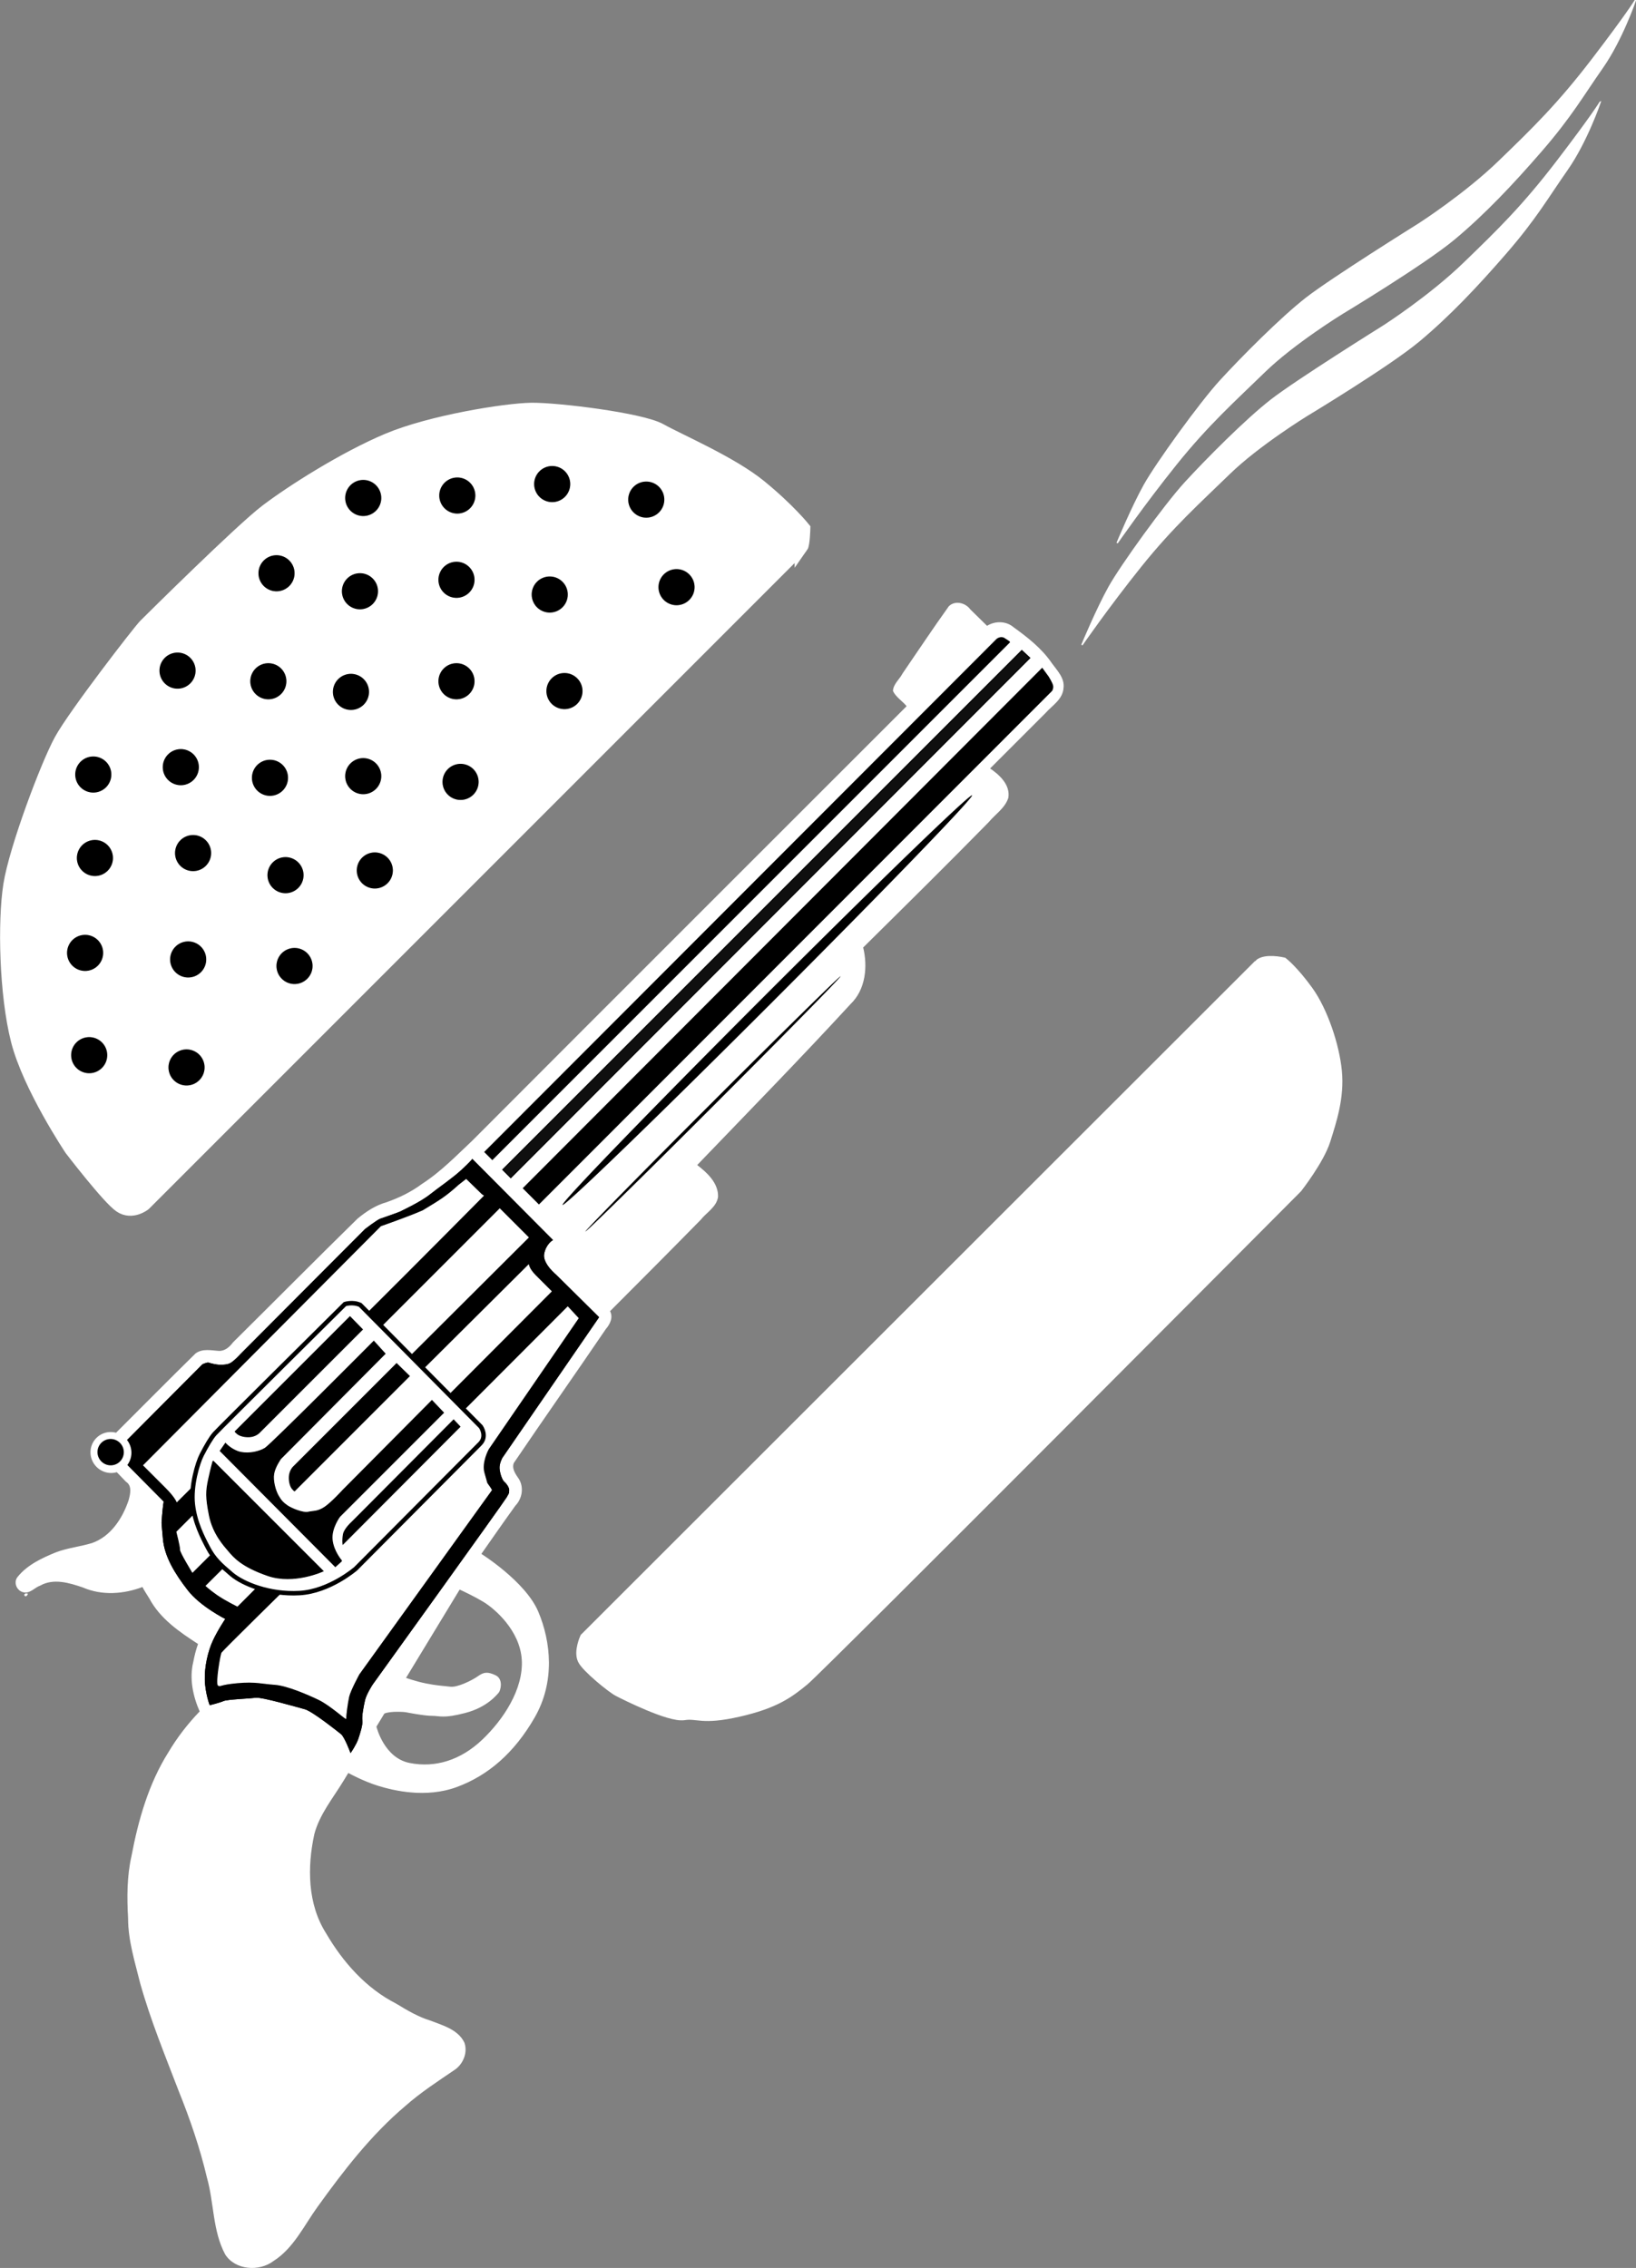 <?xml version="1.0" encoding="UTF-8" standalone="no"?>
<!-- Created with Inkscape (http://www.inkscape.org/) -->

<svg
   xmlns:dc="http://purl.org/dc/elements/1.1/"
   xmlns:cc="http://creativecommons.org/ns#"
   xmlns:rdf="http://www.w3.org/1999/02/22-rdf-syntax-ns#"
   xmlns:svg="http://www.w3.org/2000/svg"
   xmlns="http://www.w3.org/2000/svg"
   xmlns:sodipodi="http://sodipodi.sourceforge.net/DTD/sodipodi-0.dtd"
   xmlns:inkscape="http://www.inkscape.org/namespaces/inkscape"
   version="1.1"
   id="svg2"
   width="8573.025"
   height="11881.936"
   viewBox="0 0 8573.025 11881.936"
   sodipodi:docname="gun-left.svg"
   inkscape:version="0.92.3 (2405546, 2018-03-11)">
  <rect x="0" y="0" width="8573.025" height="11881.936" fill="#808080" stroke="none"/>
  <defs
     id="defs6" />
  <sodipodi:namedview
     pagecolor="#ffffff"
     bordercolor="#666666"
     borderopacity="1"
     objecttolerance="10"
     gridtolerance="10"
     guidetolerance="10"
     inkscape:pageopacity="0"
     inkscape:pageshadow="2"
     inkscape:window-width="1920"
     inkscape:window-height="1057"
     id="namedview4"
     showgrid="false"
     inkscape:zoom="0.01"
     inkscape:cx="-49453.949"
     inkscape:cy="23276.068"
     inkscape:window-x="1912"
     inkscape:window-y="-8"
     inkscape:window-maximized="1"
     inkscape:current-layer="svg2"
     fit-margin-top="0"
     fit-margin-left="0"
     fit-margin-right="0"
     fit-margin-bottom="0" />
  <g
     id="g1023"
     transform="translate(59855.86,10295.882)">
    <path
       style="fill:#ffffff;fill-opacity:1;stroke:#ffffff;stroke-width:4.682px;stroke-linecap:butt;stroke-linejoin:miter;stroke-opacity:1"
       d="m -59344.39,-2754.595 c 23.835,-24.299 61.808,-20.567 90.369,-25.485 141.687,-140.835 281.79,-283.49 424.464,-423.197 35.488,-26.203 80.292,-15.384 120.56,-12.738 32.544,1.103 57.877,-21.138 75.872,-45.479 217.661,-215.791 433.686,-433.42 652.364,-648.069 45.004,-36.977 94.196,-69.594 150.845,-85.378 65.984,-23.259 129.242,-53.628 185.504,-95.57 98.563,-63.264 180.464,-147.957 265.259,-227.84 758.226,-760.1 1518.235,-1518.422 2277.413,-2277.573 -22.078,-28.049 -56.793,-48.159 -72.433,-80.321 1.985,-35.202 34.876,-60.147 50.136,-90.331 80.537,-117.296 159.196,-236.147 242.106,-351.624 31.974,-30.933 84.602,-17.158 109.046,16.626 29.695,29.159 59.388,58.32 89.082,87.479 41.991,-27.112 99.614,-26.837 138.165,6.467 73.674,53.142 147.999,111.284 199.881,187.709 27.35,37.974 67.338,77.183 60.662,128.081 -3.561,59.03 -59,90.489 -94.249,130.567 l -291.777,291.777 c 50.094,33.74 107.999,85.741 96.791,153.218 -17.251,53.153 -67.677,84.54 -102.139,126.143 -217.239,221.472 -438.157,439.301 -658.719,657.453 24.84,100.553 13.099,220.409 -64.989,295.299 -263.588,286.387 -535.901,564.804 -805.678,845.449 52.353,40.113 111.931,93.727 110.455,165.174 -6.413,52.274 -59.185,80.736 -89.272,118.796 -158.049,161.363 -317.708,321.139 -477.262,481.014 18.45,32.394 0.371,68.023 -21.539,93.252 -159.367,234.669 -323.211,466.896 -482.145,701.67 -12.419,32.785 11.002,62.119 27.955,87.68 25.338,43.729 15.106,99.841 -19.386,135.409 -60.759,84.258 -120.125,169.521 -179.647,254.659 0,0 232.593,145.14 299.277,302.756 66.684,157.616 87.898,366.758 -18.19,551.653 -106.088,184.896 -242.485,303.109 -406.163,363.73 -163.678,60.621 -333.419,18.183 -412.228,-6.065 -74.507,-22.925 -149.376,-63.568 -157.583,-68.073 l -25.885,42.619 c -55.308,91.053 -126.119,176.176 -153.485,280.331 -37.724,172.997 -36.054,367.513 61.854,521.403 88.226,151.128 209.631,288.477 367.136,368.703 57.788,34.953 116.367,70.182 181.704,89.943 63.651,24.736 142.397,46.13 175.179,112.492 19.463,51.211 -6.251,113.3 -51.662,142.387 -87.831,59.787 -177.292,117.864 -257.096,188.512 -179.079,151.349 -323.138,338.42 -459.485,527.772 -71.345,98.676 -125.503,217.009 -230.617,283.835 -73.857,56.354 -198.793,47.748 -250.358,-34.453 -65.471,-123.079 -57.453,-268.565 -94.902,-401.029 -36.692,-155.157 -88.459,-306.128 -148.026,-453.879 -71.49,-186.573 -147.853,-371.963 -201.879,-564.572 -27.43,-111.631 -63.258,-222.941 -63.229,-339.067 -5.961,-108.896 -6.501,-218.919 17.705,-325.888 35.766,-189.118 89.902,-378.9 192.787,-542.663 46.427,-78.028 101.963,-149.99 164.948,-215.181 -35.546,-81.271 -55.471,-172.626 -33.673,-260.414 6.231,-32.349 14.119,-63.642 25.253,-94.585 -97.925,-63.165 -199.56,-132.613 -255.667,-237.885 -12.719,-20.908 -26.444,-40.604 -37.229,-62.474 -99.733,38.185 -213.243,46.343 -312.558,3.189 -71.273,-24.434 -154.789,-49.643 -225.456,-9.758 -27.889,9.519 -51.288,40.409 -82.778,35.573 -36.203,-4.802 -56.318,-50.315 -31.976,-78.628 50.36,-61.896 126.208,-97.31 199.052,-127.015 61.151,-23.212 126.703,-29.515 188.886,-48.524 98.496,-34.259 160.774,-129.626 192.805,-224.248 9.077,-32.603 20.796,-78.338 -13.727,-100.756 -17.977,-18.493 -35.823,-37.11 -53.684,-55.714 -41.872,9.116 -97.072,-1.035 -112.142,-46.857 -23.008,-37.957 -17.235,-87.101 15.395,-117.49 z m -379.729,810.409 c 2.017,-1.603 5.741,-2.255 11.769,-0.465 -8.506,18.626 -17.817,5.28 -11.769,0.465 z m 2276.078,-26.769 -286.909,472.341 c 0.489,-0.673 3.789,-5.264 3.789,-5.264 0,0 53.582,19.288 107.165,30.005 53.583,10.716 90.021,12.855 128.6,17.141 38.579,4.288 115.729,-34.289 145.735,-55.721 30.006,-21.433 49.3,-23.578 90.021,-4.287 40.723,19.289 23.583,79.3 15.01,87.873 -8.574,8.574 -57.87,75.017 -173.607,105.023 -115.738,30.005 -130.748,15.002 -173.614,15.003 -42.866,0 -139.308,-19.29 -139.308,-19.29 0,0 -76.522,-7.644 -112.078,7.785 l -42.575,70.098 c 1.518,6.225 41.733,166.118 175.488,192.871 136.397,27.28 269.769,-15.154 381.92,-121.241 112.148,-106.09 218.233,-266.736 209.14,-421.32 -9.093,-154.585 -142.453,-269.767 -203.075,-306.139 -47.939,-28.764 -103.779,-54.896 -125.702,-64.878 z"
       id="path1232-7"
       inkscape:connector-curvature="0" />
    <path
       inkscape:connector-curvature="0"
       id="path1234-4"
       d="m -58794.213,-3145.925 c 0,0 24.649,-11.79 32.151,-8.576 7.502,3.216 40.718,10.721 51.434,10.723 10.717,0 36.444,2.145 57.877,-6.428 21.433,-8.573 60.015,-51.442 60.015,-51.442 l 651.555,-653.701 c 0,0 63.23,-48.224 79.306,-53.582 16.075,-5.358 98.59,-34.298 103.949,-37.512 5.359,-3.214 103.946,-48.225 155.385,-88.947 51.439,-40.723 115.74,-83.582 163.965,-127.52 48.223,-43.937 57.869,-57.869 57.869,-57.869 l 419.012,421.158 c 0,0 -35.363,20.355 -45.007,72.866 -9.646,52.511 66.443,113.598 66.443,113.598 l 220.755,218.62 -505.819,735.148 c 0,0 -17.145,30 -15.003,57.862 2.145,27.863 15.007,62.157 25.724,70.732 10.717,8.572 26.788,31.079 24.645,43.939 -2.144,12.86 5.355,3.215 -12.862,34.293 -18.219,31.076 -701.922,980.552 -701.922,980.552 0,0 -33.225,50.365 -40.727,83.586 -7.502,33.221 -17.151,83.592 -13.935,106.097 3.214,22.504 -11.779,67.513 -21.424,96.448 -9.645,28.934 -37.512,69.651 -37.512,69.651 0,0 -30.012,-81.439 -49.301,-96.442 -19.29,-15.003 -150.027,-120.023 -190.751,-130.74 -40.721,-10.716 -222.899,-64.302 -257.192,-60.016 -34.292,4.287 -150.031,8.574 -169.321,17.147 -19.288,8.574 -70.73,21.432 -70.73,21.432 0,0 -22.506,-61.083 -24.651,-129.668 -2.143,-68.586 16.081,-148.952 41.801,-204.679 25.718,-55.726 66.443,-115.744 66.443,-115.744 0,0 -131.816,-65.372 -198.257,-151.103 -66.442,-85.732 -122.167,-175.75 -129.667,-268.982 -7.504,-93.233 -8.574,-66.443 -4.287,-120.025 4.284,-53.582 8.574,-75.012 8.574,-75.012 l -255.054,-257.2 z"
       style="fill:none;stroke:#000000;stroke-width:4.682;stroke-linecap:butt;stroke-linejoin:miter;stroke-miterlimit:4;stroke-dasharray:none;stroke-opacity:1" />
    <path
       inkscape:connector-curvature="0"
       id="path1236-2"
       d="m -58794.213,-3145.925 c 0,0 24.649,-11.79 32.151,-8.576 7.502,3.216 40.718,10.721 51.434,10.723 10.717,0 36.444,2.145 57.877,-6.428 21.433,-8.573 60.015,-51.442 60.015,-51.442 l 651.555,-653.701 c 0,0 63.23,-48.224 79.306,-53.582 16.075,-5.358 98.59,-34.298 103.949,-37.512 5.359,-3.214 103.946,-48.225 155.385,-88.947 51.439,-40.723 115.74,-83.582 163.965,-127.52 48.223,-43.937 57.869,-57.869 57.869,-57.869 l 419.012,421.158 c 0,0 -35.363,20.355 -45.007,72.866 -9.646,52.511 66.443,113.598 66.443,113.598 l 220.755,218.62 -505.819,735.148 c 0,0 -17.145,30 -15.003,57.862 2.145,27.863 15.007,62.157 25.724,70.732 10.717,8.572 26.788,31.079 24.645,43.939 -2.144,12.86 5.355,3.215 -12.862,34.293 -18.219,31.076 -701.922,980.552 -701.922,980.552 0,0 -33.225,50.365 -40.727,83.586 -7.502,33.221 -17.151,83.592 -13.935,106.097 3.214,22.504 -11.779,67.513 -21.424,96.448 -9.645,28.934 -37.512,69.651 -37.512,69.651 0,0 -30.012,-81.439 -49.301,-96.442 -19.29,-15.003 -150.027,-120.023 -190.751,-130.74 -40.721,-10.716 -222.899,-64.302 -257.192,-60.016 -34.292,4.287 -150.031,8.574 -169.321,17.147 -19.288,8.574 -70.73,21.432 -70.73,21.432 0,0 -22.506,-61.083 -24.651,-129.668 -2.143,-68.586 16.081,-148.952 41.801,-204.679 25.718,-55.726 66.443,-115.744 66.443,-115.744 0,0 -131.816,-65.372 -198.257,-151.103 -66.442,-85.732 -122.167,-175.75 -129.667,-268.982 -7.504,-93.233 -8.574,-66.443 -4.287,-120.025 4.284,-53.582 8.574,-75.012 8.574,-75.012 l -255.054,-257.2 z"
       style="fill:#000000;fill-opacity:1;stroke:#000000;stroke-width:4.682;stroke-linecap:butt;stroke-linejoin:miter;stroke-miterlimit:4;stroke-dasharray:none;stroke-opacity:1" />
    <path
       style="fill:#ffffff;fill-opacity:1;stroke:#ffffff;stroke-width:4.682px;stroke-linecap:butt;stroke-linejoin:miter;stroke-opacity:1"
       d="m -56880.744,-3448.574 54.653,58.941 -470.451,684.782 c 0,0 -39.653,69.657 -22.505,127.526 17.146,57.868 10.716,47.152 22.504,63.227 11.788,16.076 16.075,24.647 16.075,24.647 l -694.426,964.482 c 0,0 -46.082,84.659 -53.583,117.88 -7.502,33.222 -17.146,107.165 -15.003,113.596 2.144,6.429 -83.588,-70.729 -141.458,-98.592 -57.868,-27.863 -167.176,-75.016 -231.475,-79.301 -64.298,-4.287 -100.735,-17.148 -195.039,-8.574 -94.305,8.574 -85.733,19.288 -99.662,13.931 -13.933,-5.357 11.787,-159.675 18.216,-170.391 6.432,-10.717 360.073,-357.929 360.073,-357.929 z"
       id="path1238-4"
       inkscape:connector-curvature="0" />
    <path
       style="fill:#ffffff;fill-opacity:1;stroke:#000000;stroke-width:4.682px;stroke-linecap:butt;stroke-linejoin:miter;stroke-opacity:1"
       d="m -57236.987,-3968.964 156.1,156.1 -1767.115,1761.053 c 0,0 -68.2,-110.635 -66.684,-124.273 1.516,-13.641 -19.703,-95.479 -19.703,-95.479 z"
       id="path1240-6"
       inkscape:connector-curvature="0" />
    <path
       style="fill:#ffffff;fill-opacity:1;stroke:#000000;stroke-width:4.682px;stroke-linecap:butt;stroke-linejoin:miter;stroke-opacity:1"
       d="m -56960.642,-3530.376 -1650.334,1654.621 c 0,0 -66.441,-32.15 -109.309,-62.155 -42.866,-30.008 -62.155,-49.297 -62.155,-49.297 l 1699.631,-1691.057 c 0,0 -2.143,23.576 36.436,62.155 38.58,38.579 85.731,85.732 85.731,85.732 z"
       id="path1242-1"
       inkscape:connector-curvature="0" />
    <path
       sodipodi:nodetypes="ccccsccccsccc"
       inkscape:connector-curvature="0"
       id="path1242-2-3"
       d="m -57861.273,-3873.649 v -0.01 0.01 c 0,0 151.659,-52.906 220.236,-83.768 95.094,-57.376 120.739,-73.249 187.272,-133.129 l 40.88,-32.041 83.695,81.487 13.384,8.963 c -545.827,551.205 -1135.858,1134.703 -1614.902,1611.872 0,0 -5.257,-24.739 -59.25,-78.732 l -119.984,-119.985 v 0 z"
       style="fill:#ffffff;fill-opacity:1;stroke:#000000;stroke-width:4.821px;stroke-linecap:butt;stroke-linejoin:miter;stroke-opacity:1" />
    <path
       style="fill:#ffffff;fill-opacity:1;stroke:#000000;stroke-width:23.411;stroke-linecap:butt;stroke-linejoin:miter;stroke-miterlimit:4;stroke-dasharray:none;stroke-opacity:1"
       d="m -57968.024,-3459.138 631.979,638.041 c 0,0 34.858,50.012 -4.547,89.417 -39.404,39.404 -651.683,654.711 -651.683,654.711 0,0 -136.396,118.211 -294.012,127.306 -157.616,9.091 -297.045,-48.498 -356.15,-98.51 -59.107,-50.014 -92.449,-80.324 -122.759,-137.914 -30.31,-57.59 -69.715,-133.369 -80.324,-228.846 -10.608,-95.479 24.249,-215.206 46.981,-259.157 22.734,-43.95 46.983,-86.386 66.685,-109.118 19.702,-22.733 683.507,-680.476 683.507,-680.476 0,0 40.918,-13.639 80.323,4.547 z"
       id="path1244-2"
       inkscape:connector-curvature="0" />
    <path
       inkscape:connector-curvature="0"
       id="ellipse1246-3"
       d="m -59349.825,-2610.654 a 107.841,106.646 45 0 0 151.665,0.845 107.841,106.646 45 0 0 -0.845,-151.665 107.841,106.646 45 0 0 -151.665,-0.845 107.841,106.646 45 0 0 0.845,151.665 z"
       style="fill:#ffffff;fill-opacity:1;stroke:none;stroke-width:22.177;stroke-miterlimit:4;stroke-dasharray:none;stroke-opacity:1" />
    <path
       style="fill:#000000;fill-opacity:1;stroke:#000000;stroke-width:4.682px;stroke-linecap:butt;stroke-linejoin:miter;stroke-opacity:1"
       d="m -58739.369,-2641.443 576.546,576.545 c 0,0 -152.173,70.729 -289.345,23.576 -137.17,-47.153 -177.894,-96.448 -203.612,-126.454 -25.721,-30.006 -83.589,-92.162 -102.879,-188.609 -19.29,-96.449 -17.145,-128.599 -4.286,-188.611 12.859,-60.012 23.577,-96.448 23.577,-96.448 z"
       id="path1248-7"
       inkscape:connector-curvature="0" />
    <path
       style="fill:#000000;fill-opacity:1;stroke:#000000;stroke-width:4.682px;stroke-linecap:butt;stroke-linejoin:miter;stroke-opacity:1"
       d="m -57837.957,-3203.775 -547.108,550.141 c 0,0 -30.311,42.434 -36.373,78.807 -6.062,36.373 7.577,86.386 22.73,113.665 15.158,27.28 25.766,37.888 46.983,53.044 21.218,15.155 83.354,40.92 110.635,34.857 27.279,-6.062 50.012,-1.515 86.384,-25.764 36.375,-24.249 95.481,-89.417 95.481,-89.417 l 466.784,-469.817 60.621,63.653 -544.077,544.078 c 0,0 -45.464,60.622 -39.404,121.243 6.063,60.621 48.498,109.119 48.498,109.119 v 3.031 l -31.826,28.795 -603.184,-606.214 27.279,-39.404 c 0,0 34.858,37.888 80.324,46.981 45.467,9.094 96.994,-3.032 127.306,-21.217 30.31,-18.186 569.841,-560.748 569.841,-560.748 z"
       id="path1250-1"
       inkscape:connector-curvature="0" />
    <path
       style="fill:#000000;fill-opacity:1;stroke:#000000;stroke-width:4.682px;stroke-linecap:butt;stroke-linejoin:miter;stroke-opacity:1"
       d="m -58021.862,-3397.467 65.17,66.683 -541.805,541.805 c 0,0 -18.944,18.944 -50.77,20.459 -31.828,1.515 -53.802,-8.335 -62.895,-15.913 -9.094,-7.577 -11.367,-11.367 -11.367,-11.367 z"
       id="path1252-6"
       inkscape:connector-curvature="0" />
    <path
       inkscape:connector-curvature="0"
       id="path1254-8"
       d="m -57710.931,-3086.537 -66.683,-65.168 -541.803,541.803 c 0,0 -18.946,18.946 -20.462,50.77 -1.516,31.827 8.336,53.803 15.914,62.896 7.576,9.092 11.367,11.367 11.367,11.367 z"
       style="fill:#000000;fill-opacity:1;stroke:#000000;stroke-width:4.682px;stroke-linecap:butt;stroke-linejoin:miter;stroke-opacity:1" />
    <path
       style="fill:#000000;fill-opacity:1;stroke:#000000;stroke-width:4.682px;stroke-linecap:butt;stroke-linejoin:miter;stroke-opacity:1"
       d="m -57445.528,-2821.366 -612.982,615.124 c 0,0 -3.215,-22.505 2.144,-51.439 5.357,-28.935 45.009,-64.298 45.009,-64.298 l 532.607,-534.751 z"
       id="path1256-9"
       inkscape:connector-curvature="0" />
    <path
       inkscape:connector-curvature="0"
       id="ellipse1258-3"
       d="m -59324.703,-2639.215 a 69.136,68.843 45 0 0 97.566,0.208 69.136,68.843 45 0 0 -0.207,-97.567 69.136,68.843 45 0 0 -97.566,-0.207 69.136,68.843 45 0 0 0.207,97.566 z"
       style="fill:#000000;fill-opacity:1;stroke:none;stroke-width:47.115;stroke-miterlimit:4;stroke-dasharray:none;stroke-opacity:1" />
    <path
       inkscape:connector-curvature="0"
       id="ellipse1260-5"
       d="m -56787.986,-3843.992 a 8.573,945.381 45 0 0 674.55,-662.423 8.573,945.381 45 0 0 662.422,-674.548 8.573,945.381 45 0 0 -674.547,662.423 8.573,945.381 45 0 0 -662.425,674.548 z"
       style="fill:#000000;fill-opacity:1;stroke:none;stroke-width:21.238;stroke-miterlimit:4;stroke-dasharray:none;stroke-opacity:1" />
    <path
       inkscape:connector-curvature="0"
       id="ellipse1262-0"
       d="m -56907.88,-3983.161 a 25.72,1517.451 45 0 0 1091.187,-1054.813 25.72,1517.451 45 0 0 1054.812,-1091.186 25.72,1517.451 45 0 0 -1091.185,1054.813 25.72,1517.451 45 0 0 -1054.814,1091.186 z"
       style="fill:#000000;fill-opacity:1;stroke:none;stroke-width:23.411;stroke-miterlimit:4;stroke-dasharray:none;stroke-opacity:1" />
    <path
       style="fill:#000000;fill-opacity:1;stroke:#000000;stroke-width:4.682px;stroke-linecap:butt;stroke-linejoin:miter;stroke-opacity:1"
       d="m -57031.714,-3988.828 2687.046,-2688.562 c 0,0 7.577,-10.609 5.306,-25.007 -2.274,-14.397 -22.735,-46.982 -22.735,-46.982 l -32.584,-44.708 -2718.871,2723.419 z"
       id="path1264-1"
       inkscape:connector-curvature="0" />
    <path
       style="fill:#ffffff;fill-opacity:1;stroke:#ffffff;stroke-width:70.234;stroke-linecap:butt;stroke-linejoin:miter;stroke-miterlimit:4;stroke-dasharray:none;stroke-opacity:1"
       d="m -55656.57,-7430.91 -3443.035,3443.035 c 0,0 -63.982,51.985 -125.964,9.997 -61.983,-41.989 -257.928,-297.917 -257.928,-297.917 0,0 -217.94,-325.909 -279.921,-567.841 -61.983,-241.932 -69.982,-625.825 -39.989,-815.77 29.989,-189.948 193.944,-625.826 265.924,-757.789 71.98,-131.963 411.886,-571.839 441.876,-601.832 29.993,-29.992 501.861,-497.859 635.822,-599.831 133.962,-101.971 407.887,-275.922 635.823,-371.895 227.936,-95.973 617.826,-157.956 751.788,-159.955 133.963,-2 575.838,51.985 675.81,107.969 99.972,55.985 371.895,171.951 521.855,293.918 149.958,121.966 229.934,221.938 229.934,221.938 0,0 -1.999,81.977 -11.994,95.973 z"
       id="path1266-5"
       inkscape:connector-curvature="0" />
    <path
       inkscape:connector-curvature="0"
       id="circle1268-8"
       d="m -57528.073,-7631.18 a 96.994,96.994 0 0 0 137.17,0 96.994,96.994 0 0 0 0,-137.17 96.994,96.994 0 0 0 -137.17,-1e-4 96.994,96.994 0 0 0 0,137.17 z"
       style="fill:#000000;fill-opacity:1;stroke:#ffffff;stroke-width:4.682;stroke-miterlimit:4;stroke-dasharray:none;stroke-opacity:1" />
    <path
       inkscape:connector-curvature="0"
       id="circle1270-5"
       d="m -58038.176,-7129.649 a 96.994,96.994 0 0 0 137.172,-2e-4 96.994,96.994 0 0 0 0,-137.17 96.994,96.994 0 0 0 -137.172,10e-5 96.994,96.994 0 0 0 0,137.171 z"
       style="fill:#000000;fill-opacity:1;stroke:#ffffff;stroke-width:4.682;stroke-miterlimit:4;stroke-dasharray:none;stroke-opacity:1" />
    <path
       inkscape:connector-curvature="0"
       id="circle1272-4"
       d="m -58976.938,-6208.033 a 96.994,96.994 0 0 0 137.172,0 96.994,96.994 0 0 0 0,-137.172 96.994,96.994 0 0 0 -137.17,5e-4 96.994,96.994 0 0 0 0,137.172 z"
       style="fill:#000000;fill-opacity:1;stroke:#ffffff;stroke-width:4.682;stroke-miterlimit:4;stroke-dasharray:none;stroke-opacity:1" />
    <path
       inkscape:connector-curvature="0"
       id="circle1274-2"
       d="m -58518.273,-6658.125 a 96.994,96.994 0 0 0 137.171,-5e-4 96.994,96.994 0 0 0 0,-137.17 96.994,96.994 0 0 0 -137.17,6e-4 96.994,96.994 0 0 0 0,137.169 z"
       style="fill:#000000;fill-opacity:1;stroke:#ffffff;stroke-width:4.682;stroke-miterlimit:4;stroke-dasharray:none;stroke-opacity:1" />
    <path
       inkscape:connector-curvature="0"
       id="circle1276-7"
       d="m -59435.602,-6169.454 a 96.994,96.994 0 0 0 137.17,1e-4 96.994,96.994 0 0 0 0,-137.171 96.994,96.994 0 0 0 -137.171,-4e-4 96.994,96.994 0 0 0 0,137.173 z"
       style="fill:#000000;fill-opacity:1;stroke:#ffffff;stroke-width:4.682;stroke-miterlimit:4;stroke-dasharray:none;stroke-opacity:1" />
    <path
       inkscape:connector-curvature="0"
       id="circle1278-1"
       d="m -59427.028,-5732.224 a 96.994,96.994 0 0 0 137.169,2e-4 96.994,96.994 0 0 0 0,-137.17 96.994,96.994 0 0 0 -137.171,-4e-4 96.994,96.994 0 0 0 0,137.17 z"
       style="fill:#000000;fill-opacity:1;stroke:#ffffff;stroke-width:4.682;stroke-miterlimit:4;stroke-dasharray:none;stroke-opacity:1" />
    <path
       inkscape:connector-curvature="0"
       id="circle1280-1"
       d="m -58475.406,-7223.954 a 96.994,96.994 0 0 0 137.169,0 96.994,96.994 0 0 0 0,-137.17 96.994,96.994 0 0 0 -137.169,0 96.994,96.994 0 0 0 0,137.171 z"
       style="fill:#000000;fill-opacity:1;stroke:#ffffff;stroke-width:4.682;stroke-miterlimit:4;stroke-dasharray:none;stroke-opacity:1" />
    <path
       inkscape:connector-curvature="0"
       id="circle1282-6"
       d="m -57043.688,-7112.503 a 96.994,96.994 0 0 0 137.17,10e-5 96.994,96.994 0 0 0 0,-137.171 96.994,96.994 0 0 0 -137.172,0 96.994,96.994 0 0 0 0,137.171 z"
       style="fill:#000000;fill-opacity:1;stroke:#ffffff;stroke-width:4.682;stroke-miterlimit:4;stroke-dasharray:none;stroke-opacity:1" />
    <path
       inkscape:connector-curvature="0"
       id="circle1284-3"
       d="m -57532.359,-6658.124 a 96.994,96.994 0 0 0 137.17,10e-5 96.994,96.994 0 0 0 0,-137.17 96.994,96.994 0 0 0 -137.17,-2e-4 96.994,96.994 0 0 0 0,137.172 z"
       style="fill:#000000;fill-opacity:1;stroke:#ffffff;stroke-width:4.682;stroke-miterlimit:4;stroke-dasharray:none;stroke-opacity:1" />
    <path
       inkscape:connector-curvature="0"
       id="circle1286-1"
       d="m -59457.035,-4699.156 a 96.994,96.994 0 0 0 137.17,1e-4 96.994,96.994 0 0 0 0,-137.17 96.994,96.994 0 0 0 -137.171,-5e-4 96.994,96.994 0 0 0 0,137.172 z"
       style="fill:#000000;fill-opacity:1;stroke:#ffffff;stroke-width:4.682;stroke-miterlimit:4;stroke-dasharray:none;stroke-opacity:1" />
    <path
       inkscape:connector-curvature="0"
       id="circle1288-1"
       d="m -58021.029,-6160.881 a 96.994,96.994 0 0 0 137.17,1e-4 96.994,96.994 0 0 0 0,-137.17 96.994,96.994 0 0 0 -137.17,0 96.994,96.994 0 0 0 0,137.17 z"
       style="fill:#000000;fill-opacity:1;stroke:#ffffff;stroke-width:4.682;stroke-miterlimit:4;stroke-dasharray:none;stroke-opacity:1" />
    <path
       inkscape:connector-curvature="0"
       id="circle1290-3"
       d="m -58021.03,-7618.319 a 96.994,96.994 0 0 0 137.17,0 96.994,96.994 0 0 0 0,-137.171 96.994,96.994 0 0 0 -137.172,2e-4 96.994,96.994 0 0 0 0,137.171 z"
       style="fill:#000000;fill-opacity:1;stroke:#ffffff;stroke-width:4.682;stroke-miterlimit:4;stroke-dasharray:none;stroke-opacity:1" />
    <path
       inkscape:connector-curvature="0"
       id="circle1292-4"
       d="m -58994.083,-6713.851 a 96.994,96.994 0 0 0 137.17,10e-5 96.994,96.994 0 0 0 0,-137.17 96.994,96.994 0 0 0 -137.171,-1e-4 96.994,96.994 0 0 0 0,137.171 z"
       style="fill:#000000;fill-opacity:1;stroke:#ffffff;stroke-width:4.682;stroke-miterlimit:4;stroke-dasharray:none;stroke-opacity:1" />
    <path
       inkscape:connector-curvature="0"
       id="circle1294-5"
       d="m -58938.358,-5200.686 a 96.994,96.994 0 0 0 137.169,-5e-4 96.994,96.994 0 0 0 0,-137.171 96.994,96.994 0 0 0 -137.172,-10e-5 96.994,96.994 0 0 0 10e-4,137.171 z"
       style="fill:#000000;fill-opacity:1;stroke:#ffffff;stroke-width:4.682;stroke-miterlimit:4;stroke-dasharray:none;stroke-opacity:1" />
    <path
       inkscape:connector-curvature="0"
       id="circle1296-7"
       d="m -58912.639,-5757.942 a 96.994,96.994 0 0 0 137.171,5e-4 96.994,96.994 0 0 0 0,-137.171 96.994,96.994 0 0 0 -137.17,2e-4 96.994,96.994 0 0 0 0,137.171 z"
       style="fill:#000000;fill-opacity:1;stroke:#ffffff;stroke-width:4.682;stroke-miterlimit:4;stroke-dasharray:none;stroke-opacity:1" />
    <path
       inkscape:connector-curvature="0"
       id="circle1298-3"
       d="m -58509.7,-6152.307 a 96.994,96.994 0 0 0 137.17,2e-4 96.994,96.994 0 0 0 0,-137.171 96.994,96.994 0 0 0 -137.172,10e-5 96.994,96.994 0 0 0 0,137.172 z"
       style="fill:#000000;fill-opacity:1;stroke:#ffffff;stroke-width:4.682;stroke-miterlimit:4;stroke-dasharray:none;stroke-opacity:1" />
    <path
       inkscape:connector-curvature="0"
       id="circle1300-6"
       d="m -58085.329,-6602.4 a 96.994,96.994 0 0 0 137.17,0 96.994,96.994 0 0 0 0,-137.171 96.994,96.994 0 0 0 -137.172,2e-4 96.994,96.994 0 0 0 0,137.172 z"
       style="fill:#000000;fill-opacity:1;stroke:#ffffff;stroke-width:4.682;stroke-miterlimit:4;stroke-dasharray:none;stroke-opacity:1" />
    <path
       inkscape:connector-curvature="0"
       id="circle1302-1"
       d="m -57532.359,-7189.662 a 96.994,96.994 0 0 0 137.171,-4e-4 96.994,96.994 0 0 0 0,-137.171 96.994,96.994 0 0 0 -137.171,-5e-4 96.994,96.994 0 0 0 0,137.17 z"
       style="fill:#000000;fill-opacity:1;stroke:#ffffff;stroke-width:4.682;stroke-miterlimit:4;stroke-dasharray:none;stroke-opacity:1" />
    <path
       inkscape:connector-curvature="0"
       id="circle1304-3"
       d="m -57030.83,-7691.191 a 96.994,96.994 0 0 0 137.171,-4e-4 96.994,96.994 0 0 0 0,-137.171 96.994,96.994 0 0 0 -137.171,-5e-4 96.994,96.994 0 0 0 0,137.17 z"
       style="fill:#000000;fill-opacity:1;stroke:#ffffff;stroke-width:4.682;stroke-miterlimit:4;stroke-dasharray:none;stroke-opacity:1" />
    <path
       inkscape:connector-curvature="0"
       id="circle1306-6"
       d="m -58428.256,-5642.204 a 96.994,96.994 0 0 0 137.17,0 96.994,96.994 0 0 0 0,-137.17 96.994,96.994 0 0 0 -137.17,0 96.994,96.994 0 0 0 0,137.172 z"
       style="fill:#000000;fill-opacity:1;stroke:#ffffff;stroke-width:4.682;stroke-miterlimit:4;stroke-dasharray:none;stroke-opacity:1" />
    <path
       inkscape:connector-curvature="0"
       id="circle1308-6"
       d="m -59478.468,-5234.978 a 96.994,96.994 0 0 0 137.17,0 96.994,96.994 0 0 0 0,-137.172 96.994,96.994 0 0 0 -137.169,7e-4 96.994,96.994 0 0 0 0,137.171 z"
       style="fill:#000000;fill-opacity:1;stroke:#ffffff;stroke-width:4.682;stroke-miterlimit:4;stroke-dasharray:none;stroke-opacity:1" />
    <path
       inkscape:connector-curvature="0"
       id="circle1310-7"
       d="m -56537.871,-7609.747 a 96.994,96.994 0 0 0 137.17,0 96.994,96.994 0 0 0 0,-137.17 96.994,96.994 0 0 0 -137.17,0 96.994,96.994 0 0 0 0,137.17 z"
       style="fill:#000000;fill-opacity:1;stroke:#ffffff;stroke-width:4.682;stroke-miterlimit:4;stroke-dasharray:none;stroke-opacity:1" />
    <path
       inkscape:connector-curvature="0"
       id="circle1312-1"
       d="m -56379.269,-7151.082 a 96.994,96.994 0 0 0 137.172,-1e-4 96.994,96.994 0 0 0 0,-137.17 96.994,96.994 0 0 0 -137.172,2e-4 96.994,96.994 0 0 0 0,137.171 z"
       style="fill:#000000;fill-opacity:1;stroke:#ffffff;stroke-width:4.682;stroke-miterlimit:4;stroke-dasharray:none;stroke-opacity:1" />
    <path
       inkscape:connector-curvature="0"
       id="circle1314-8"
       d="m -56966.531,-6606.686 a 96.994,96.994 0 0 0 137.172,-2e-4 96.994,96.994 0 0 0 0,-137.17 96.994,96.994 0 0 0 -137.17,-10e-5 96.994,96.994 0 0 0 0,137.169 z"
       style="fill:#000000;fill-opacity:1;stroke:#ffffff;stroke-width:4.682;stroke-miterlimit:4;stroke-dasharray:none;stroke-opacity:1" />
    <path
       inkscape:connector-curvature="0"
       id="circle1316-3"
       d="m -57510.925,-6130.875 a 96.994,96.994 0 0 0 137.169,4e-4 96.994,96.994 0 0 0 0,-137.173 96.994,96.994 0 0 0 -137.169,5e-4 96.994,96.994 0 0 0 0,137.169 z"
       style="fill:#000000;fill-opacity:1;stroke:#ffffff;stroke-width:4.682;stroke-miterlimit:4;stroke-dasharray:none;stroke-opacity:1" />
    <path
       inkscape:connector-curvature="0"
       id="circle1318-9"
       d="m -58381.106,-5166.392 a 96.994,96.994 0 0 0 137.173,5e-4 96.994,96.994 0 0 0 0,-137.17 96.994,96.994 0 0 0 -137.172,2e-4 96.994,96.994 0 0 0 0,137.172 z"
       style="fill:#000000;fill-opacity:1;stroke:#ffffff;stroke-width:4.682;stroke-miterlimit:4;stroke-dasharray:none;stroke-opacity:1" />
    <path
       inkscape:connector-curvature="0"
       id="circle1320-2"
       d="m -57960.298,-5666.843 a 96.994,96.994 0 0 0 137.17,10e-5 96.994,96.994 0 0 0 0,-137.17 96.994,96.994 0 0 0 -137.17,-2e-4 96.994,96.994 0 0 0 0,137.171 z"
       style="fill:#000000;fill-opacity:1;stroke:#ffffff;stroke-width:4.682;stroke-miterlimit:4;stroke-dasharray:none;stroke-opacity:1" />
    <path
       inkscape:connector-curvature="0"
       id="circle1322-1"
       d="m -58946.931,-4634.857 a 96.994,96.994 0 0 0 137.171,4e-4 96.994,96.994 0 0 0 0,-137.17 96.994,96.994 0 0 0 -137.172,3e-4 96.994,96.994 0 0 0 0,137.172 z"
       style="fill:#000000;fill-opacity:1;stroke:#ffffff;stroke-width:4.682;stroke-miterlimit:4;stroke-dasharray:none;stroke-opacity:1" />
    <path
       style="fill:#ffffff;fill-opacity:1;stroke:#ffffff;stroke-width:67.108;stroke-linecap:butt;stroke-linejoin:miter;stroke-miterlimit:4;stroke-dasharray:none;stroke-opacity:1"
       d="m -53255.725,-5237.094 -3528.968,3526.071 c 0,0 -30.41,68.059 -11.584,107.158 18.826,39.099 147.703,144.808 183.905,163.632 36.203,18.826 267.895,134.672 340.298,123.086 72.405,-11.583 92.677,26.066 283.824,-17.375 191.146,-43.444 262.103,-97.022 341.746,-162.185 79.644,-65.164 2583.374,-2580.477 2583.374,-2580.477 0,0 114.398,-146.255 146.256,-247.621 31.858,-101.366 72.402,-223.004 59.37,-357.676 -13.031,-134.671 -73.851,-314.232 -149.152,-418.494 -75.298,-104.262 -128.879,-146.256 -128.879,-146.256 0,0 -89.78,-20.273 -120.19,10.137 z"
       id="path1326-5"
       inkscape:connector-curvature="0" />
    <path
       style="fill:#ffffff;fill-opacity:1;stroke:#ffffff;stroke-width:7.251px;stroke-linecap:butt;stroke-linejoin:miter;stroke-opacity:1"
       d="m -51286.265,-10294.024 c 0,0 -70.349,205.913 -172.741,352.164 -102.39,146.247 -164.11,255.813 -317.908,433.534 -153.799,177.721 -301.759,333.655 -458.372,464.353 -156.617,130.7 -587.676,390.312 -587.676,390.312 0,0 -253.278,155.592 -407.216,305.543 -153.942,149.954 -294.523,274.587 -464.213,486.141 -169.692,211.558 -307.312,410.979 -307.312,410.979 0,0 79.549,-191.19 143.035,-304.516 63.484,-113.322 290.365,-427.921 398.651,-546.176 108.284,-118.251 317.249,-329.211 450.996,-433.052 133.747,-103.845 589.667,-388.317 589.667,-388.317 0,0 239.009,-153.285 418.812,-327.106 179.801,-173.82 308.873,-298.907 490.928,-536.781 182.05,-237.87 223.349,-307.079 223.349,-307.079 z"
       id="path1328-1"
       inkscape:connector-curvature="0" />
    <path
       inkscape:connector-curvature="0"
       id="path1330-7"
       d="m -51470.909,-9759.782 c 0,0 -70.353,205.917 -172.741,352.163 -102.39,146.248 -164.108,255.813 -317.907,433.535 -153.798,177.721 -301.758,333.654 -458.373,464.354 -156.617,130.7 -587.673,390.308 -587.673,390.308 0,0 -253.277,155.593 -407.219,305.547 -153.94,149.951 -294.52,274.585 -464.212,486.142 -169.691,211.556 -307.314,410.979 -307.314,410.979 0,0 79.548,-191.189 143.036,-304.515 63.486,-113.327 290.368,-427.926 398.651,-546.175 108.287,-118.257 317.251,-329.214 450.999,-433.058 133.744,-103.841 589.664,-388.312 589.664,-388.312 0,0 239.011,-153.287 418.811,-327.108 179.799,-173.818 308.877,-298.908 490.929,-536.78 182.05,-237.87 223.349,-307.079 223.349,-307.079 z"
       style="fill:#ffffff;fill-opacity:1;stroke:#ffffff;stroke-width:7.251px;stroke-linecap:butt;stroke-linejoin:miter;stroke-opacity:1" />
    <path
       style="fill:#0f0f0f;fill-opacity:1;stroke:#000000;stroke-width:4.682px;stroke-linecap:butt;stroke-linejoin:miter;stroke-opacity:1"
       d="m -54458.962,-6848.789 -2720.388,2723.42 -42.437,-42.437 2720.387,-2720.387 z"
       id="path1332-7"
       inkscape:connector-curvature="0" />
    <path
       style="fill:#000000;fill-opacity:1;stroke:#000000;stroke-width:4.682px;stroke-linecap:butt;stroke-linejoin:miter;stroke-opacity:1"
       d="m -54564.67,-6932.364 -2711.294,2711.295 -39.403,-39.404 2684.014,-2687.046 c 0,0 19.702,-15.155 37.511,-4.168 17.807,10.988 29.172,19.323 29.172,19.323 z"
       id="path1334-0"
       inkscape:connector-curvature="0" />
    <path
       inkscape:connector-curvature="0"
       id="path944-9"
       d="M -58451.564,-4089.563 Z"
       style="fill:none;stroke:#000000;stroke-width:1px;stroke-linecap:butt;stroke-linejoin:miter;stroke-opacity:1" />
  </g>
</svg>
